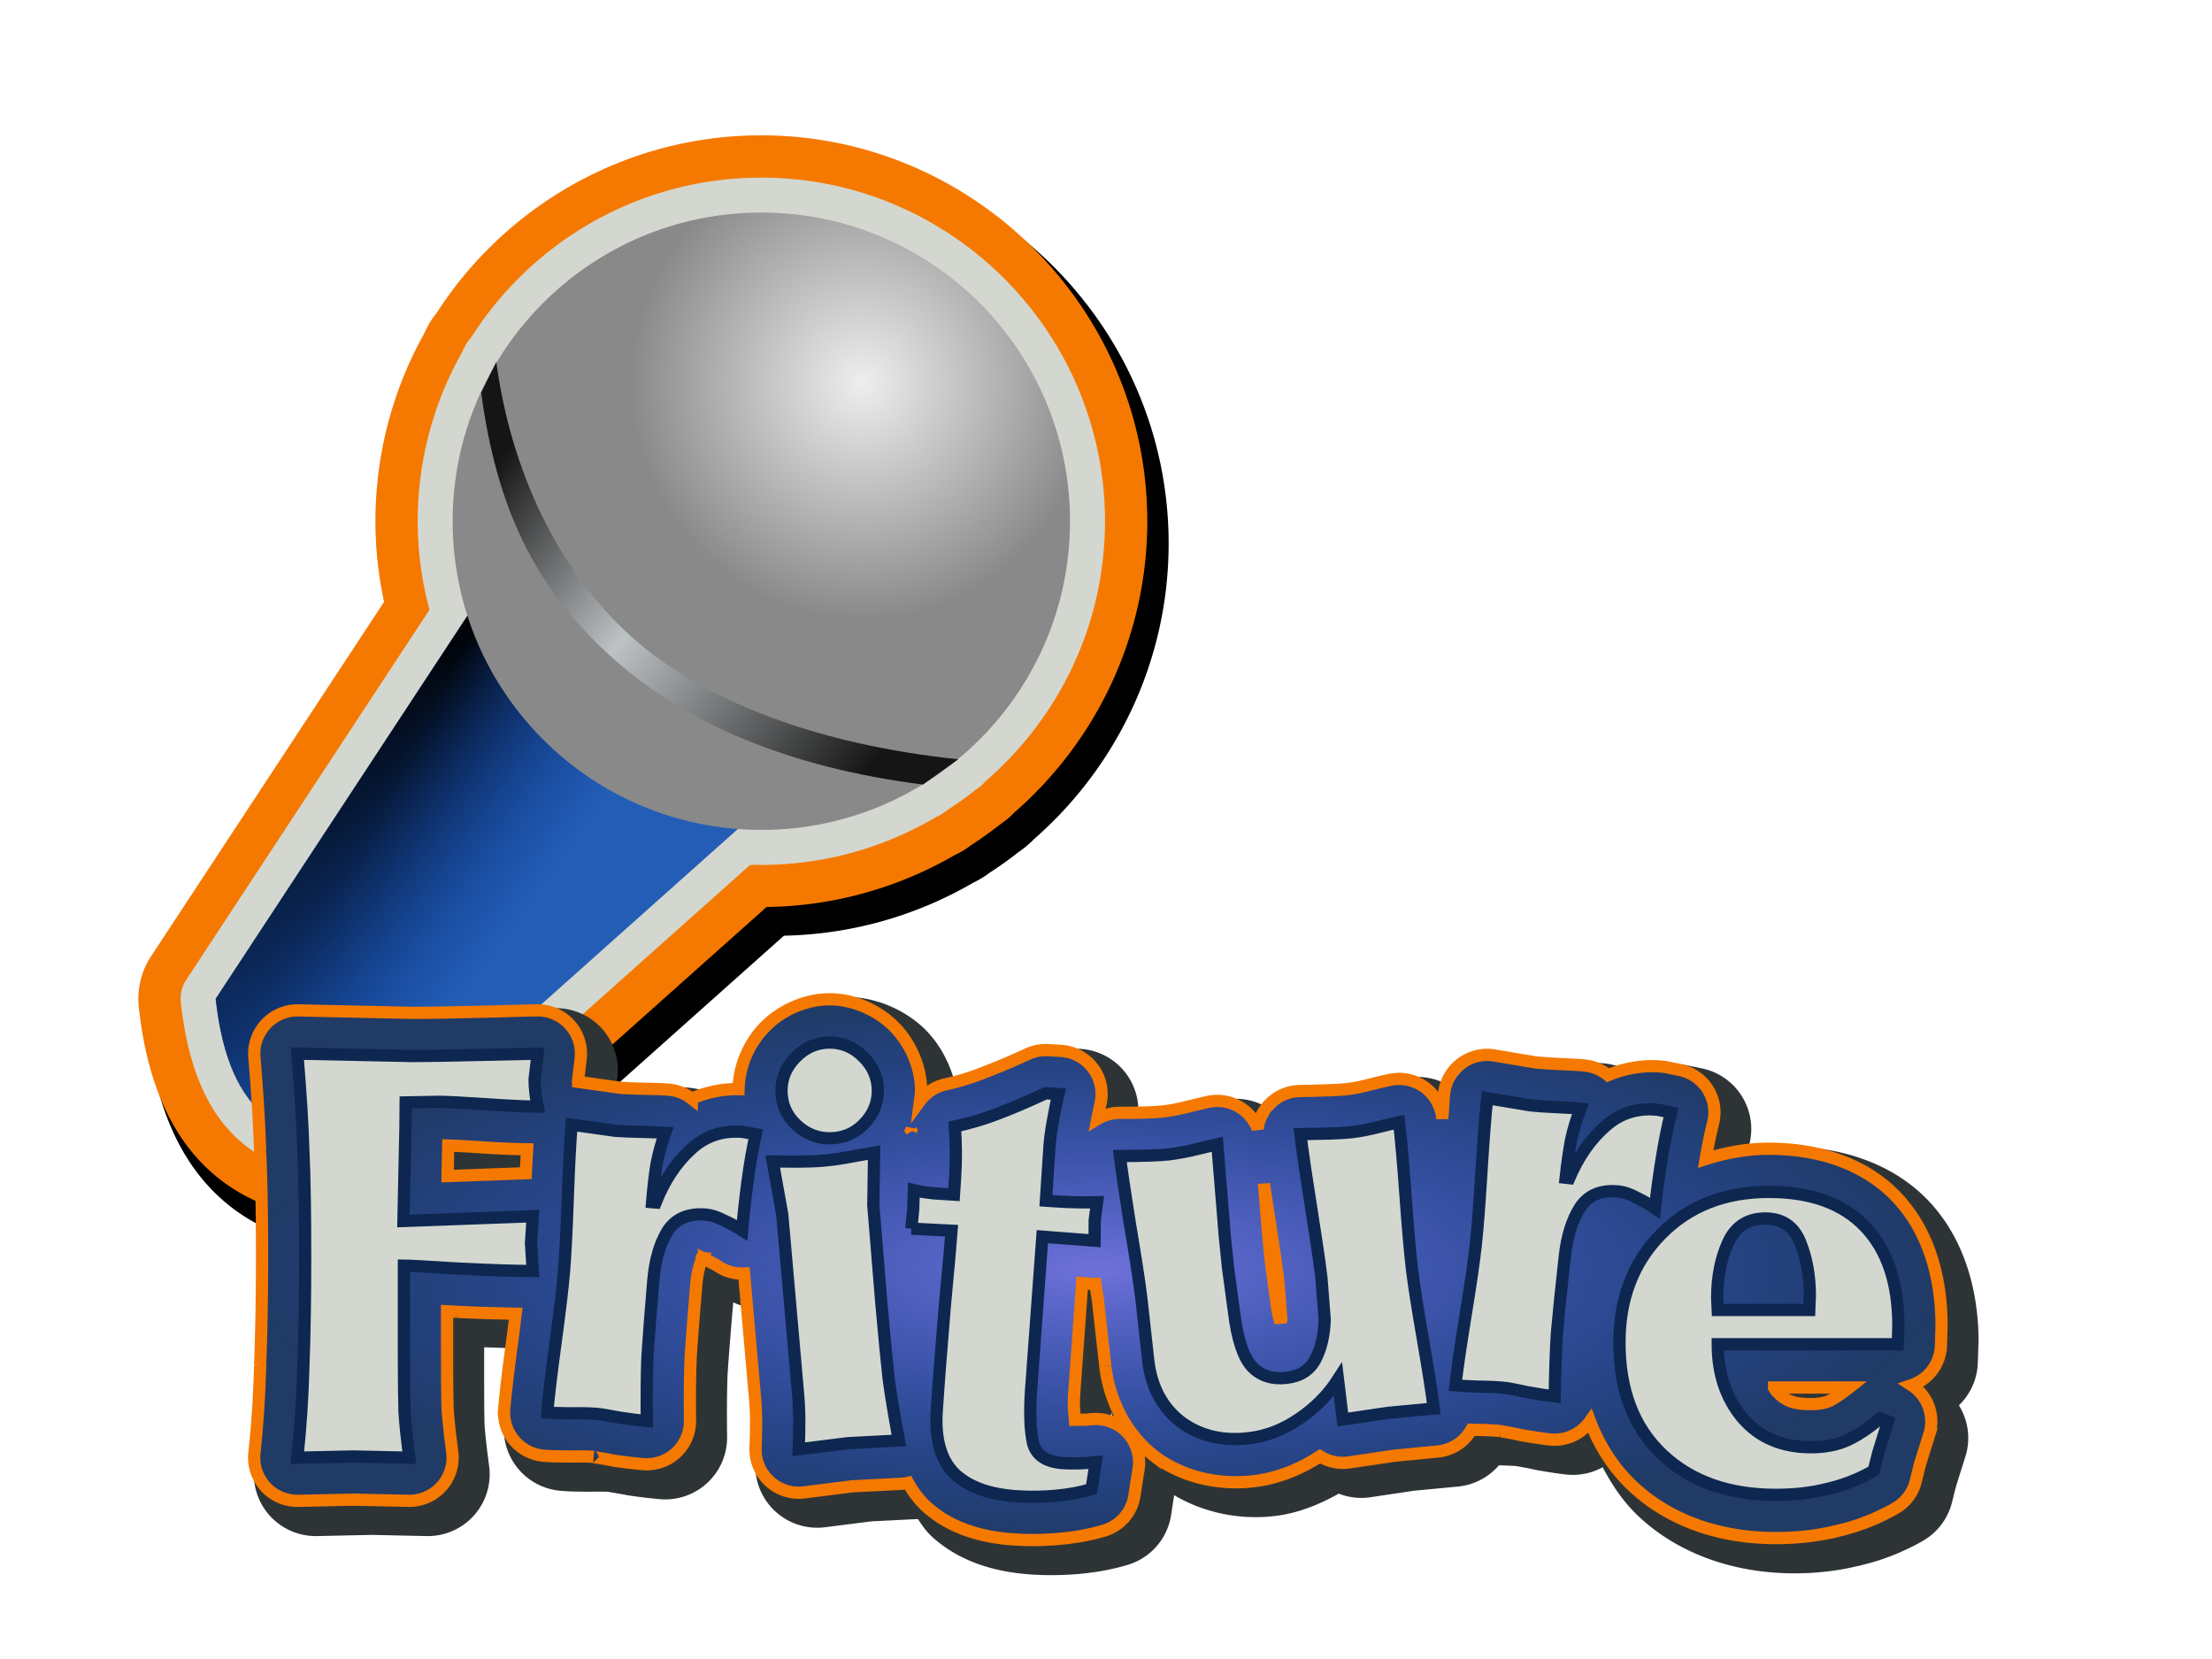 <?xml version="1.0" encoding="UTF-8" standalone="no"?>
<!-- Created with Inkscape (http://www.inkscape.org/) -->

<svg
   xmlns:dc="http://purl.org/dc/elements/1.1/"
   xmlns:cc="http://creativecommons.org/ns#"
   xmlns:rdf="http://www.w3.org/1999/02/22-rdf-syntax-ns#"
   xmlns:svg="http://www.w3.org/2000/svg"
   xmlns="http://www.w3.org/2000/svg"
   xmlns:xlink="http://www.w3.org/1999/xlink"
   xmlns:sodipodi="http://sodipodi.sourceforge.net/DTD/sodipodi-0.dtd"
   xmlns:inkscape="http://www.inkscape.org/namespaces/inkscape"
   width="600"
   height="450"
   id="svg2"
   sodipodi:version="0.32"
   inkscape:version="0.48.0 r9654"
   version="1.0"
   sodipodi:docname="splash.svg"
   inkscape:output_extension="org.inkscape.output.svg.inkscape"
   inkscape:export-filename="/home/timothee/src/friture/friture/splash.png"
   inkscape:export-xdpi="90"
   inkscape:export-ydpi="90">
  <defs
     id="defs4">
    <linearGradient
       id="linearGradient3800">
      <stop
         style="stop-color:#6f71d9;stop-opacity:1;"
         offset="0"
         id="stop3802" />
      <stop
         style="stop-color:#004ad9;stop-opacity:0.293;"
         offset="1"
         id="stop3804" />
    </linearGradient>
    <inkscape:perspective
       sodipodi:type="inkscape:persp3d"
       inkscape:vp_x="0 : 526.18109 : 1"
       inkscape:vp_y="0 : 1000 : 0"
       inkscape:vp_z="744.09448 : 526.18109 : 1"
       inkscape:persp3d-origin="372.04724 : 350.78739 : 1"
       id="perspective10" />
    <filter
       inkscape:collect="always"
       id="filter3476">
      <feGaussianBlur
         inkscape:collect="always"
         stdDeviation="1.883"
         id="feGaussianBlur3478" />
    </filter>
    <linearGradient
       y2="393.143"
       x2="318.456"
       y1="339.849"
       x1="248.409"
       gradientTransform="matrix(32.005,0,0,32.005,-5604.306,-14723.926)"
       gradientUnits="userSpaceOnUse"
       id="linearGradient3874"
       xlink:href="#linearGradient3842"
       inkscape:collect="always" />
    <radialGradient
       gradientTransform="matrix(0.719,0,0,0.735,2.928,1.143)"
       gradientUnits="userSpaceOnUse"
       r="3.414"
       fy="3.041"
       fx="11.443"
       cy="3.041"
       cx="11.443"
       id="radialGradient3856"
       xlink:href="#linearGradient3864"
       inkscape:collect="always" />
    <linearGradient
       gradientTransform="translate(-7.685,6.221)"
       gradientUnits="userSpaceOnUse"
       y2="393.143"
       x2="318.456"
       y1="339.849"
       x1="248.409"
       id="linearGradient3840"
       xlink:href="#linearGradient3842"
       inkscape:collect="always" />
    <radialGradient
       gradientUnits="userSpaceOnUse"
       gradientTransform="matrix(-20.781,-14.296,95.492,-138.808,-28164.119,55886.296)"
       r="48.665"
       fy="391.671"
       fx="329.18"
       cy="391.671"
       cx="329.18"
       id="radialGradient3822"
       xlink:href="#linearGradient3816"
       inkscape:collect="always" />
    <linearGradient
       id="linearGradient4029">
      <stop
         id="stop4031"
         offset="0"
         style="stop-color:#151515;stop-opacity:1;" />
      <stop
         style="stop-color:#dde3e7;stop-opacity:1;"
         offset="0.486"
         id="stop4037" />
      <stop
         style="stop-color:#151515;stop-opacity:1;"
         offset="1"
         id="stop4041" />
    </linearGradient>
    <linearGradient
       y2="415.045"
       x2="155.717"
       y1="373.076"
       x1="154.67"
       spreadMethod="pad"
       gradientTransform="matrix(1,0,0,-1,-18,678.027)"
       gradientUnits="userSpaceOnUse"
       id="linearGradient5110"
       xlink:href="#linearGradient4029"
       inkscape:collect="always" />
    <inkscape:perspective
       sodipodi:type="inkscape:persp3d"
       inkscape:vp_x="0 : 0.5 : 1"
       inkscape:vp_y="0 : 1000 : 0"
       inkscape:vp_z="1 : 0.5 : 1"
       inkscape:persp3d-origin="0.5 : 0.33333333 : 1"
       id="perspective2995" />
    <inkscape:perspective
       sodipodi:type="inkscape:persp3d"
       inkscape:vp_x="0 : 0.5 : 1"
       inkscape:vp_y="0 : 1000 : 0"
       inkscape:vp_z="1 : 0.5 : 1"
       inkscape:persp3d-origin="0.5 : 0.33333333 : 1"
       id="perspective2828" />
    <inkscape:perspective
       id="perspective2391"
       inkscape:persp3d-origin="8 : 5.3333333 : 1"
       inkscape:vp_z="16 : 8 : 1"
       inkscape:vp_y="0 : 1000 : 0"
       inkscape:vp_x="0 : 8 : 1"
       sodipodi:type="inkscape:persp3d" />
    <linearGradient
       id="linearGradient3806">
      <stop
         style="stop-color:#151515;stop-opacity:0;"
         offset="0"
         id="stop3808" />
      <stop
         id="stop3810"
         offset="0.416"
         style="stop-color:#dde3e7;stop-opacity:1;" />
      <stop
         id="stop3812"
         offset="1"
         style="stop-color:#151515;stop-opacity:0;" />
    </linearGradient>
    <linearGradient
       id="linearGradient3816">
      <stop
         id="stop3818"
         offset="0"
         style="stop-color:#000000;stop-opacity:1;" />
      <stop
         id="stop3820"
         offset="1"
         style="stop-color:#004ad9;stop-opacity:0.307;" />
    </linearGradient>
    <linearGradient
       id="linearGradient3834">
      <stop
         id="stop3836"
         offset="0"
         style="stop-color:#000000;stop-opacity:1;" />
      <stop
         id="stop3838"
         offset="1"
         style="stop-color:#000000;stop-opacity:0;" />
    </linearGradient>
    <linearGradient
       id="linearGradient3842">
      <stop
         style="stop-color:#151515;stop-opacity:1;"
         offset="0"
         id="stop3844" />
      <stop
         id="stop3846"
         offset="0.427"
         style="stop-color:#bdc2c5;stop-opacity:1;" />
      <stop
         id="stop3848"
         offset="1"
         style="stop-color:#151515;stop-opacity:1;" />
    </linearGradient>
    <linearGradient
       id="linearGradient3864">
      <stop
         id="stop3866"
         offset="0"
         style="stop-color:#eeeeee;stop-opacity:1;" />
      <stop
         id="stop3868"
         offset="1"
         style="stop-color:#898989;stop-opacity:1;" />
    </linearGradient>
    <filter
       inkscape:collect="always"
       id="filter5397">
      <feGaussianBlur
         inkscape:collect="always"
         stdDeviation="86.133"
         id="feGaussianBlur5399" />
    </filter>
    <radialGradient
       inkscape:collect="always"
       xlink:href="#linearGradient3800"
       id="radialGradient3809"
       cx="298.59"
       cy="361.3"
       fx="298.59"
       fy="361.3"
       r="138.942"
       gradientTransform="matrix(1,0,0,0.325,0,243.746)"
       gradientUnits="userSpaceOnUse" />
  </defs>
  <sodipodi:namedview
     id="base"
     pagecolor="#000000"
     bordercolor="#666666"
     borderopacity="1.0"
     inkscape:pageopacity="1"
     inkscape:pageshadow="2"
     inkscape:zoom="1.14"
     inkscape:cx="300.0418"
     inkscape:cy="225.0512"
     inkscape:document-units="px"
     inkscape:current-layer="g3480"
     showgrid="false"
     inkscape:window-width="1276"
     inkscape:window-height="724"
     inkscape:window-x="0"
     inkscape:window-y="25"
     inkscape:window-maximized="0" />
  <g
     inkscape:label="Calque 1"
     inkscape:groupmode="layer"
     id="layer1"
     style="display:inline">
    <rect
       style="fill:#ffffff;fill-opacity:1;fill-rule:evenodd;stroke:none;stroke-width:3.834;marker:none;visibility:visible;display:inline;overflow:visible;enable-background:accumulate"
       id="rect2703"
       width="596"
       height="446"
       x="2"
       y="2" />
    <g
       transform="matrix(0.588,0,0,0.588,27.518,325.293)"
       inkscape:label="Layer 1"
       id="layer1-4">
      <g
         transform="matrix(0.079,0,0,0.079,-13.604,-21.886)"
         id="g3480-4">
        <path
           sodipodi:type="inkscape:offset"
           inkscape:radius="38.230297"
           inkscape:original="M 4025.375 -5935.5 C 3232.3404 -5935.5 2530.6516 -5521.9702 2129.6562 -4898.5312 A 451.58606 451.58606 0 0 0 2073.2812 -4812.375 L 2054.25 -4773.8438 L 2053.4375 -4772.2812 C 1874.2606 -4448.8143 1771.9688 -4075.5621 1771.9688 -3681.6875 C 1771.9688 -3520.5546 1789.9533 -3363.3508 1822.375 -3211.25 L 461.84375 -1141.6562 A 451.58606 451.58606 0 0 0 390.375 -843.90625 C 393.25362 -817.96783 396.54021 -792.58552 399.90625 -768.46875 L 399.5 -768.46875 C 450.16117 -401.84139 578.85655 -75.417563 839 140.6875 C 1098.9237 356.61001 1425.9664 410.96858 1737.8125 403.09375 C 1738.0729 403.08775 1738.3646 403.09975 1738.625 403.09375 C 1759.7527 402.57796 1781.2532 401.81321 1802.9375 400.71875 A 451.58606 451.58606 0 0 0 1803.3125 400.71875 C 1827.1322 399.50931 1848.6462 397.79952 1868.4375 396.34375 A 451.58606 451.58606 0 0 0 2136.0312 283.21875 L 4055.9375 -1429.4688 C 4455.7452 -1434.8753 4833.0743 -1545.4206 5157.625 -1734.375 A 451.58606 451.58606 0 0 0 5232.6562 -1777.6562 L 5251.7188 -1791.5625 L 5253.7188 -1792.75 C 5309.8497 -1829.333 5363.8 -1867.8969 5415.6875 -1908.6562 L 5437.9062 -1924.5312 A 451.58606 451.58606 0 0 0 5502.25 -1980.5312 A 451.58606 451.58606 0 0 0 5505.8125 -1984.0938 C 5978.7951 -2396.8777 6279.1875 -3006.6911 6279.1875 -3681.6875 C 6279.1875 -4921.1065 5264.7934 -5935.5 4025.375 -5935.5 z "
           xlink:href="#path2869"
           style="fill:#000000;fill-opacity:1;stroke:none;filter:url(#filter5397)"
           id="path5371"
           inkscape:href="#path2869"
           d="m 4025.375,-5973.719 c -805.818,0 -1519.155,419.944 -1927.094,1053.313 -19.896,24.443 -45.467,63.601 -59.156,90.875 a 38.234,38.234 0 0 0 -0.125,0.219 l -19,38.5 -0.031,0.031 -0.438,0.875 c -181.923,328.771 -285.781,708.087 -285.781,1108.219 0,158.396 17.21,312.937 48.062,462.562 L 429.906,-1162.656 c -26.176,39.826 -55.845,108.376 -66.969,154.719 -11.124,46.342 -15.809,120.881 -10.562,168.25 2.718,24.489 5.791,48.294 8.938,71.094 a 38.234,38.234 0 0 0 0.312,5.344 c 51.442,372.276 183.006,709.107 452.938,933.344 269.596,223.957 607.193,279.209 924.125,271.219 -0.181,0.004 0.226,-0.003 0.094,0 -1.01,0.027 -1.131,0.043 0.719,0 a 38.234,38.234 0 0 0 0.062,0 c 21.314,-0.52 43.048,-1.301 65,-2.406 0.105,-0.005 0.207,0.005 0.312,0 a 38.234,38.234 0 0 0 0.375,0 c 24.466,-1.242 46.348,-2.994 65.969,-4.438 0.01,-7.1e-4 0.021,7.1e-4 0.031,0 45.006,-3.272 113.665,-19.808 155.219,-37.375 41.562,-17.57 101.299,-55.307 135,-85.312 a 38.234,38.234 0 0 0 0,-0.031 L 4070.875,-1391.562 c 400.807,-7.923 779.124,-119.67 1105.094,-309.25 24.018,-11.195 57.998,-30.838 78.875,-45.719 a 38.234,38.234 0 0 0 0.344,-0.25 l 17.438,-12.719 0.625,-0.375 a 38.234,38.234 0 0 0 1.344,-0.844 c 56.862,-37.06 111.57,-76.167 164.219,-117.5 0.164,-0.128 0.336,-0.246 0.5,-0.375 l 20.812,-14.844 a 38.234,38.234 0 0 0 0.031,0 c 20.9,-14.971 50.919,-41.066 68.969,-59.906 0.251,-0.262 0.598,-0.585 0.844,-0.844 0.721,-0.717 1.436,-1.432 2.156,-2.156 480.303,-419.76 785.281,-1039.576 785.281,-1725.344 0,-1260.279 -1031.753,-2292.031 -2292.031,-2292.031 z"
           transform="translate(86.433,129.649)" />
        <path
           style="fill:#f57900;fill-opacity:1;stroke:none"
           d="m 4025.372,-5935.499 c -793.035,0 -1494.71,413.541 -1895.705,1036.98 a 451.586,451.586 0 0 0 -56.375,86.15 l -19.056,38.51 -0.794,1.588 c -179.177,323.467 -281.478,696.702 -281.478,1090.576 0,161.133 17.998,318.352 50.42,470.452 L 461.844,-1141.648 a 451.586,451.586 0 0 0 -71.461,297.755 c 2.879,25.938 6.162,51.314 9.528,75.431 l -0.397,0 c 50.661,366.627 179.343,693.039 439.486,909.144 259.924,215.923 586.976,270.296 898.822,262.421 0.26,-0.006 0.534,0.006 0.794,0 21.128,-0.516 42.631,-1.288 64.315,-2.382 a 451.586,451.586 0 0 0 0.396,0 c 23.82,-1.209 45.318,-2.911 65.109,-4.367 A 451.586,451.586 0 0 0 2136.019,283.208 L 4055.941,-1429.477 c 399.808,-5.407 777.142,-115.946 1101.693,-304.901 a 451.586,451.586 0 0 0 75.034,-43.274 l 19.056,-13.895 1.986,-1.19 c 56.131,-36.583 110.091,-75.166 161.979,-115.926 l 22.232,-15.88 a 451.586,451.586 0 0 0 64.315,-55.978 451.586,451.586 0 0 0 3.573,-3.573 c 472.983,-412.784 773.368,-1022.602 773.368,-1697.599 0,-1239.419 -1014.386,-2253.805 -2253.805,-2253.805 z"
           id="path2869"
           inkscape:connector-curvature="0" />
        <path
           sodipodi:type="inkscape:offset"
           inkscape:radius="16.095551"
           inkscape:original="M 303.25 42.4375 C 251.52472 42.4375 206.28486 70.140543 181.5 111.5 C 181.4817 111.36411 181.4556 111.2297 181.4375 111.09375 L 179.875 114.25 C 168.11632 134.91602 161.40625 158.83515 161.40625 184.3125 C 161.40625 199.45968 163.79122 214.03233 168.1875 227.71875 L 52.4375 403.78125 C 52.625513 405.47538 52.836116 407.1311 53.0625 408.75 C 59.667164 456.54697 82.298185 471.33735 122.34375 470.3125 C 123.71285 470.2795 125.12162 470.2274 126.53125 470.15625 C 127.95267 470.08405 129.41205 469.98261 130.875 469.875 L 292.4375 325.75 C 294.0321 325.87029 295.64111 325.96412 297.25 326.03125 L 297.65625 326.3125 L 297.3125 326.03125 C 299.28693 326.11275 301.25554 326.15625 303.25 326.15625 C 330.40749 326.15625 355.77853 318.51652 377.34375 305.28125 C 377.41735 305.29025 377.4889 305.3032 377.5625 305.3125 L 379.21875 304.125 C 383.66347 301.30137 387.94041 298.2238 392.03125 294.9375 L 393.78125 293.6875 C 393.71805 293.6805 393.65694 293.66285 393.59375 293.65625 C 425.06241 267.63676 445.125 228.33435 445.125 184.3125 C 445.125 105.9667 381.5958 42.4375 303.25 42.4375 z "
           style="fill:#d3d7cf;fill-opacity:1;stroke:none"
           id="path3651"
           d="m 303.25,26.344 c -56.154,0 -105.582,29.479 -133.562,73.781 A 16.097,16.097 0 0 0 167,103.938 l -1.562,3.156 c -12.816,22.836 -20.125,49.243 -20.125,77.219 0,14.063 1.943,27.689 5.406,40.688 L 39,394.938 a 16.097,16.097 0 0 0 -2.562,10.625 c 0.207,1.861 0.442,3.653 0.688,5.406 3.613,26.145 12.191,46.325 27.75,59.25 15.552,12.919 35.776,16.748 57.844,16.188 0.01,-2.5e-4 0.021,2.5e-4 0.031,0 1.501,-0.036 3.05,-0.11 4.594,-0.188 1.627,-0.083 3.213,-0.17 4.719,-0.281 a 16.097,16.097 0 0 0 9.531,-4.062 L 298,342.344 a 16.097,16.097 0 0 0 1.969,-0.156 c 1.094,0.023 2.172,0.062 3.281,0.062 29.342,0 56.894,-8.102 80.469,-22.094 a 16.097,16.097 0 0 0 3.219,-1.75 l 1.656,-1.188 -0.031,-0.031 c 4.436,-2.855 8.724,-5.909 12.812,-9.156 l 0.75,-0.531 1,-0.719 a 16.097,16.097 0 0 0 3.094,-2.906 c 33.593,-28.95 55,-71.81 55,-119.562 0,-87.047 -70.922,-157.969 -157.969,-157.969 z"
           transform="matrix(12.704,0,0,12.704,172.823,-6023.237)" />
        <path
           sodipodi:nodetypes="cccccc"
           id="path2857"
           d="M 2346.339,-3186.75 839.084,-893.345 c 76.434,688.723 402.151,884.149 996.371,839.649 l 2077.858,-1853.814 40.818,29.843 -1607.792,-1309.083 z"
           style="fill:#3465a4;fill-opacity:1;stroke:none"
           inkscape:connector-curvature="0" />
        <path
           style="fill:url(#radialGradient3822);fill-opacity:1;stroke:none"
           d="M 2346.339,-3186.75 839.084,-893.345 c 77.356,701.186 401.633,883.396 996.371,839.649 l 2077.858,-1853.814 40.818,29.843 -1607.792,-1309.083 z"
           id="path3814"
           sodipodi:nodetypes="cccccc"
           inkscape:connector-curvature="0" />
        <path
           transform="matrix(552.224,0,0,552.224,-1545.918,-6357.03)"
           d="m 13.353,4.844 c 0,1.802 -1.461,3.264 -3.264,3.264 -1.802,0 -3.264,-1.461 -3.264,-3.264 0,-1.802 1.461,-3.264 3.264,-3.264 1.802,0 3.264,1.461 3.264,3.264 z"
           sodipodi:ry="3.2635081"
           sodipodi:rx="3.2635081"
           sodipodi:cy="4.8443484"
           sodipodi:cx="10.089146"
           id="path2859"
           style="fill:url(#radialGradient3856);fill-opacity:1;fill-rule:evenodd;stroke:none"
           sodipodi:type="arc" />
        <path
           sodipodi:nodetypes="ccsccsc"
           id="path3635"
           d="m 2477.928,-4611.998 -88.249,178.346 c 88.965,667.056 308.11,1136.624 763.24,1546.421 432.557,389.472 1034.883,643.205 1816.463,742.785 l 206.15,-147.634 c -817.335,-85.216 -1488.312,-337.047 -1911.596,-718.17 -423.284,-381.123 -701.046,-964.702 -786.008,-1601.749 z"
           style="font-size:medium;font-style:normal;font-variant:normal;font-weight:normal;font-stretch:normal;text-indent:0;text-align:start;text-decoration:none;line-height:normal;letter-spacing:normal;word-spacing:normal;text-transform:none;direction:ltr;block-progression:tb;writing-mode:lr-tb;text-anchor:start;color:#000000;fill:url(#linearGradient3874);fill-opacity:1;stroke:none;stroke-width:5.176;marker:none;visibility:visible;display:inline;overflow:visible;enable-background:accumulate;font-family:Bitstream Vera Sans;-inkscape-font-specification:Bitstream Vera Sans"
           inkscape:connector-curvature="0" />
      </g>
    </g>
  </g>
  <g
     inkscape:groupmode="layer"
     id="layer2"
     inkscape:label="base">
    <g
       id="g3480"
       transform="matrix(1.659,0,0,1.659,-197.573,-255.002)">
      <path
         transform="translate(3,2.7)"
         d="m 254.75,314.031 c -4.667,1.6e-4 -9.515,2.171 -12.688,5.344 -2.466,2.466 -4.261,5.907 -4.969,9.438 -1.57,0.2 -3.15,0.561 -4.656,1.094 a 10.113,10.113 0 0 0 -3.75,-1.062 c -1.538,-0.13 -1.98,-0.103 -4.219,-0.156 a 10.113,10.113 0 0 0 -0.031,-0.031 c -1.926,-0.042 -3.244,-0.086 -3.75,-0.125 l -0.156,0 L 216.938,328 l 0.094,-0.844 A 10.113,10.113 0 0 0 207,315.844 c -1.737,2.3e-4 -3.697,0.119 -9.125,0.25 -5.232,0.128 -8.908,0.154 -11.062,0.156 l -0.219,0 -18.656,-0.406 a 10.113,10.113 0 0 0 -10.281,10.969 c 0.513,6.097 0.814,11.191 0.938,15.219 a 10.113,10.113 0 0 0 0,0.156 c 0.185,3.952 0.281,9.63 0.281,16.875 -1e-5,6.912 -0.091,12.825 -0.281,17.719 a 10.113,10.113 0 0 0 0,0.156 c -0.125,4.808 -0.445,9.444 -0.938,14 a 10.113,10.113 0 0 0 10.281,11.219 l 8.719,-0.188 0.438,0 8.719,0.188 a 10.113,10.113 0 0 0 10.25,-11.469 c -0.381,-2.857 -0.646,-5.166 -0.75,-6.781 -0.054,-1.895 -0.062,-4.726 -0.062,-8.594 l 0,-4.031 c 1.877,0.088 3.159,0.103 4.719,0.156 -0.026,0.195 -0.035,0.239 -0.062,0.438 -0.703,5.149 -1.159,9.042 -1.406,11.969 a 10.113,10.113 0 0 0 9.219,10.906 c 1.685,0.143 2.232,0.121 4.219,0.156 a 10.113,10.113 0 0 0 0.344,0 c 1.797,-0.027 3.113,-0.012 3.625,0.031 -1.049,-0.089 0.689,0.144 2.562,0.5 a 10.113,10.113 0 0 0 0.344,0.062 c 2.123,0.323 3.822,0.509 5.188,0.625 a 10.113,10.113 0 0 0 10.969,-10.188 c -0.047,-3.881 -0.035,-7.105 0.062,-9.719 0.002,-0.059 -0.002,-0.161 0,-0.219 0.17,-2.711 0.488,-6.724 0.938,-12.031 0.001,-0.018 -0.002,-0.014 0,-0.031 a 10.113,10.113 0 0 0 1.969,0.719 l 1.562,17.812 c 0.112,1.275 0.154,2.484 0.156,3.625 2e-5,0.01 -1e-5,0.021 0,0.031 -0.004,1.311 -0.009,2.711 -0.062,4.188 a 10.113,10.113 0 0 0 11.344,10.406 l 7.656,-0.969 7.562,-0.375 c 0.567,0.802 1.07,1.623 1.781,2.344 a 10.113,10.113 0 0 0 0.188,0.219 c 4.544,4.344 10.548,6.105 16.562,6.5 2.569,0.169 5.198,0.146 7.875,-0.094 2.708,-0.243 5.332,-0.712 7.875,-1.469 a 10.113,10.113 0 0 0 7.125,-8.125 l 0.5,-3.281 c 4.944,2.941 10.885,4.086 16.5,3.406 3.666,-0.444 7.16,-1.816 10.406,-3.656 a 10.113,10.113 0 0 0 5.156,0.594 l 6.906,-1.031 0.219,-0.031 0.281,-0.031 6.938,-0.656 a 10.113,10.113 0 0 0 6.688,-3.469 c 1.305,0.031 2.499,0.076 2.938,0.125 -0.631,-0.07 0.815,0.121 2.562,0.5 a 10.113,10.113 0 0 0 0.375,0.094 c 2.078,0.372 3.701,0.623 5.125,0.781 a 10.113,10.113 0 0 0 5.969,-1.188 c 1.553,2.923 3.385,5.678 5.812,7.969 6.688,6.311 15.875,9.375 25.531,9.375 3.619,-10e-6 7.153,-0.396 10.594,-1.25 l 0,0.031 c 0.097,-0.022 0.185,-0.071 0.281,-0.094 3.541,-0.828 6.944,-2.181 10.094,-3.969 A 10.113,10.113 0 0 0 435.25,396.625 c 0.224,-0.895 0.424,-1.701 0.625,-2.469 0.015,-0.047 0.047,-0.17 0.062,-0.219 0.018,-0.067 0.045,-0.153 0.062,-0.219 0.333,-1.069 0.783,-2.481 1.438,-4.562 a 10.113,10.113 0 0 0 -1.062,-8.375 10.113,10.113 0 0 0 3.094,-6.969 l 0.094,-3.031 a 10.113,10.113 0 0 0 0.031,-0.312 c -6e-5,-8.698 -2.45,-17.074 -8.188,-23.125 -5.814,-6.131 -14.332,-8.875 -23.094,-8.875 -2.165,10e-6 -4.306,0.234 -6.406,0.594 0.075,-0.32 0.141,-0.721 0.219,-1.031 a 10.113,10.113 0 0 0 -7.781,-12.344 l -2.125,-0.438 a 10.113,10.113 0 0 0 -0.906,-0.156 c -2.943,-0.326 -6.062,0.057 -8.969,1 a 10.113,10.113 0 0 0 -3.688,-1.188 c -1.639,-0.181 -2.051,-0.139 -4.281,-0.25 -1.982,-0.095 -3.413,-0.226 -3.906,-0.281 l -6.562,-1.094 a 10.113,10.113 0 0 0 -10.656,5.375 10.113,10.113 0 0 0 -7.375,-1.375 c -1.119,0.224 -2.411,0.5 -4,0.906 a 10.113,10.113 0 0 0 0,0.031 c -1.132,0.289 -2.145,0.47 -2.906,0.562 -0.246,0.03 -1.249,0.109 -2.625,0.156 -0.016,5.6e-4 -0.015,-5.6e-4 -0.031,0 -1.474,0.044 -3.005,0.07 -4.719,0.094 a 10.113,10.113 0 0 0 -7.531,3.562 10.113,10.113 0 0 0 -8.156,-1.688 c -0.873,0.195 -1.958,0.482 -3.562,0.875 a 10.113,10.113 0 0 0 -0.031,0 c -1.191,0.298 -2.349,0.524 -3.438,0.656 0.096,-0.012 -0.95,0.077 -2.344,0.125 -0.018,6.4e-4 -0.013,-6.3e-4 -0.031,0 -1.296,0.038 -2.715,0.029 -4.281,0.031 A 10.113,10.113 0 0 0 292.75,322.5 l -2.062,-0.125 a 10.113,10.113 0 0 0 -4.875,0.906 c -2.79,1.292 -5.164,2.291 -7.125,3.031 a 10.113,10.113 0 0 0 -0.125,0.062 c -1.682,0.658 -3.485,1.214 -5.5,1.656 A 10.113,10.113 0 0 0 272.25,328.25 c -0.796,-3.363 -2.537,-6.568 -4.844,-8.875 -3.126,-3.125 -7.989,-5.344 -12.656,-5.344 z m 43,67.875 c 0.081,0.266 0.192,0.517 0.281,0.781 a 10.113,10.113 0 0 0 -0.25,0 c 0.012,-0.376 -0.057,-0.367 -0.031,-0.781 z"
         inkscape:href="#path2441"
         id="path2460"
         style="font-size:98.455px;font-style:normal;font-variant:normal;font-weight:normal;font-stretch:normal;text-align:start;line-height:100%;writing-mode:lr-tb;text-anchor:start;fill:#2e3436;fill-opacity:1;stroke:none;display:inline;filter:url(#filter3476);font-family:Gentium;-inkscape-font-specification:Gentium"
         xlink:href="#path2441"
         inkscape:original="M 254.75 324.15625 C 252.64962 324.15632 250.79401 324.95605 249.21875 326.53125 C 247.64346 328.10659 246.875 329.96219 246.875 332.0625 C 246.875 334.22856 247.64346 336.05292 249.21875 337.5625 C 250.79401 339.0722 252.64962 339.81256 254.75 339.8125 C 256.91599 339.81256 258.74034 339.0722 260.25 337.5625 C 261.82525 335.98729 262.62498 334.16293 262.625 332.0625 C 262.62498 329.96219 261.82525 328.10659 260.25 326.53125 C 258.6747 324.95605 256.85035 324.15632 254.75 324.15625 z M 167.71875 325.96875 C 168.24383 332.20427 168.55622 337.45244 168.6875 341.71875 C 168.88437 345.91954 168.99999 351.71125 169 359.0625 C 168.99999 366.08563 168.88441 372.13351 168.6875 377.1875 C 168.55622 382.24152 168.24383 387.17416 167.71875 392.03125 L 176.875 391.84375 L 186.03125 392.03125 C 185.6374 389.07761 185.35 386.59724 185.21875 384.5625 C 185.15315 382.46215 185.12497 379.38197 185.125 375.3125 L 185.125 360.625 C 185.84697 360.62503 188.8428 360.79685 194.09375 361.125 C 199.34463 361.38757 203.36509 361.53128 206.1875 361.53125 L 205.90625 357 L 206.1875 352.5625 L 185.03125 353.34375 C 185.03123 353.21252 185.08745 350.47598 185.21875 345.09375 C 185.34996 339.64597 185.43748 335.9379 185.4375 333.96875 L 190.84375 333.84375 C 192.09081 333.8438 194.65866 333.98752 198.53125 334.25 C 202.40376 334.51261 205.22777 334.65631 207 334.65625 C 206.67177 333.0154 206.49996 331.53154 206.5 330.21875 L 207 325.96875 C 206.5405 325.96881 203.57279 326.05629 198.125 326.1875 C 192.74278 326.31881 188.891 326.37506 186.59375 326.375 L 167.71875 325.96875 z M 290.0625 332.46875 C 287.07745 333.85149 284.47584 334.9408 282.25 335.78125 C 280.08962 336.62613 277.75486 337.34925 275.21875 337.90625 C 275.43108 340.6829 275.4392 343.49325 275.25 346.375 L 275.15625 347.5625 L 275.0625 349.03125 C 274.21105 348.97539 273.0659 348.9072 271.625 348.8125 C 270.25389 348.65674 269.21184 348.49085 268.5 348.3125 L 268.40625 351.46875 L 268.09375 354.59375 L 274.6875 354.9375 C 274.61438 356.05097 274.22342 360.12693 273.5625 367.1875 C 272.97137 374.18693 272.54672 379.94958 272.25 384.46875 C 271.95327 388.98795 272.90476 392.37433 275.125 394.625 C 277.41501 396.81447 280.82454 398.04701 285.34375 398.34375 C 287.43957 398.48133 289.53888 398.47111 291.65625 398.28125 C 293.77359 398.09138 295.75108 397.72635 297.5625 397.1875 L 298.25 392.78125 C 296.26361 392.97973 294.47812 393.04072 292.90625 392.9375 C 290.15543 392.75689 288.52592 391.66412 288 389.65625 C 287.54383 387.58719 287.41971 384.75851 287.65625 381.15625 L 289.5 355.90625 L 298.0625 356.5625 L 298.0625 353.21875 L 298.46875 350.28125 C 296.29446 350.33587 294.18658 350.28961 292.15625 350.15625 L 290.09375 350.03125 L 290.6875 341.1875 C 290.76488 340.00864 290.94169 338.56504 291.25 336.875 C 291.56257 335.11959 291.85538 333.69434 292.125 332.59375 L 290.0625 332.46875 z M 362.25 333.25 C 361.95342 335.92475 361.64466 339.96545 361.3125 345.34375 C 360.98032 350.72213 360.66432 354.70306 360.375 357.3125 C 360.08567 359.92199 359.54388 363.78424 358.71875 368.84375 C 357.89361 373.90329 357.31333 377.70577 357.03125 380.25 C 357.42266 380.29339 358.62217 380.351 360.59375 380.4375 C 362.57254 380.45879 364.1097 380.53329 365.21875 380.65625 C 365.74063 380.71412 366.94232 380.93829 368.8125 381.34375 C 370.75512 381.69123 372.23744 381.91552 373.28125 382.03125 C 373.33826 377.94319 373.46844 374.44738 373.65625 371.5625 C 373.90926 368.68486 374.33713 364.53967 374.9375 359.125 C 375.29914 355.86319 376.12375 353.2246 377.40625 351.1875 C 378.76118 349.09244 380.90807 348.20579 383.84375 348.53125 C 384.69179 348.62531 385.62908 348.95166 386.6875 349.53125 C 387.7531 350.04566 388.76678 350.61964 389.6875 351.25 C 389.96956 348.7058 390.31569 346.06926 390.75 343.34375 C 391.19146 340.55309 391.71866 337.97139 392.3125 335.59375 L 390.1875 335.15625 C 386.86039 334.7874 383.98291 335.69999 381.5625 337.875 C 379.14927 339.98488 377.17029 342.8135 375.65625 346.34375 L 375.0625 346.28125 C 375.32287 343.93277 375.6117 341.87196 375.9375 340.125 C 376.33571 338.32011 376.88651 336.61432 377.53125 334.96875 C 377.27028 334.93986 376.04225 334.85826 373.875 334.75 C 371.77294 334.64906 370.25705 334.53881 369.34375 334.4375 L 362.25 333.25 z M 347.84375 337.1875 C 347.00451 337.35531 345.84997 337.62305 344.375 338 C 342.89995 338.37706 341.49067 338.65471 340.1875 338.8125 C 339.34038 338.91516 338.17069 338.98005 336.65625 339.03125 C 335.20691 339.07458 333.56688 339.13085 331.71875 339.15625 C 332.0423 341.82787 332.61061 345.74841 333.4375 350.9375 C 334.26434 356.12668 334.84053 360.01863 335.15625 362.625 L 335.6875 369.5 C 335.59642 372.02346 335.09789 374.17434 334.1875 375.9375 C 333.27706 377.70068 331.71541 378.73168 329.5 379 C 327.1542 379.28414 325.24783 378.66657 323.8125 377.1875 C 322.36923 375.64331 321.3883 372.62107 320.84375 368.125 L 319.875 360.90625 L 319.34375 355.8125 L 318.125 340.78125 C 317.48127 340.92538 316.35531 341.20102 314.75 341.59375 C 313.20982 341.9787 311.6576 342.27939 310.09375 342.46875 C 309.44215 342.54773 308.35822 342.60515 306.84375 342.65625 C 305.39444 342.69965 303.84018 342.71675 302.1875 342.71875 C 302.43216 344.73876 302.9932 348.45916 303.84375 353.84375 C 304.75945 359.22051 305.36391 363.23471 305.6875 365.90625 L 306.84375 376.28125 C 307.36465 380.58184 309.15842 383.90991 312.21875 386.25 C 315.33632 388.51704 319.04315 389.36464 323.34375 388.84375 C 326.21077 388.49648 328.93688 387.4525 331.5 385.6875 C 334.12822 383.91461 336.2303 381.75949 337.84375 379.25 L 338.65625 385.8125 L 346.0625 384.71875 L 353.5 384 C 353.19215 381.45875 352.59494 377.67595 351.71875 372.625 C 350.84245 367.5741 350.24526 363.79127 349.9375 361.25 C 349.62176 358.64363 349.29274 354.62475 348.90625 349.25 C 348.51967 343.87534 348.1673 339.85912 347.84375 337.1875 z M 212.5625 337.59375 C 212.33559 340.27531 212.09843 344.30237 211.90625 349.6875 C 211.71406 355.0727 211.53385 359.07142 211.3125 361.6875 C 211.09113 364.30363 210.63076 368.17073 209.9375 373.25 C 209.24423 378.32928 208.77832 382.13679 208.5625 384.6875 C 208.95491 384.72073 210.15185 384.74605 212.125 384.78125 C 214.10367 384.75103 215.63814 384.7809 216.75 384.875 C 217.27321 384.91927 218.46365 385.14331 220.34375 385.5 C 222.29474 385.79684 223.79728 385.974 224.84375 386.0625 C 224.79443 381.97434 224.82478 378.48254 224.9375 375.59375 C 225.11557 372.7105 225.4469 368.55345 225.90625 363.125 C 226.18293 359.85488 226.92715 357.19477 228.15625 355.125 C 229.45622 352.99542 231.58809 352.0635 234.53125 352.3125 C 235.38146 352.38447 236.33311 352.69814 237.40625 353.25 C 238.48486 353.73653 239.50069 354.26879 240.4375 354.875 C 240.65329 352.32432 240.94922 349.67338 241.3125 346.9375 C 241.68122 344.13629 242.12443 341.54853 242.65625 339.15625 L 240.5 338.78125 C 237.16443 338.49906 234.33176 339.48152 231.96875 341.71875 C 229.6112 343.89067 227.70299 346.74407 226.28125 350.3125 L 225.71875 350.28125 C 225.91795 347.92679 226.15725 345.84859 226.4375 344.09375 C 226.78864 342.27911 227.24202 340.56803 227.84375 338.90625 C 227.58211 338.88411 226.38809 338.83315 224.21875 338.78125 C 222.11478 338.73502 220.60312 338.67125 219.6875 338.59375 L 212.5625 337.59375 z M 262 342.15625 C 260.57309 342.41393 259.14561 342.67992 257.71875 342.9375 C 256.29184 343.19518 254.96101 343.35923 253.71875 343.46875 C 252.54185 343.57263 251.20283 343.623 249.6875 343.625 C 248.23755 343.6211 246.82207 343.635 245.4375 343.625 L 247 352.28125 L 249.5625 381.59375 C 249.69513 383.09756 249.77925 384.60967 249.78125 386.125 C 249.77735 387.57495 249.7452 389.10102 249.6875 390.6875 L 257.6875 389.6875 L 266.0625 389.25 C 265.31844 385.29626 264.75947 381.86531 264.375 379 C 264.05587 376.12893 263.65456 372.04603 263.1875 366.75 L 261.875 350.75 L 262 342.15625 z M 408.3125 348.59375 C 401.09247 348.5938 395.2164 350.90549 390.6875 355.5 C 386.15857 360.09459 383.87499 365.99877 383.875 373.21875 C 383.875 381.02951 386.21481 387.1336 390.875 391.53125 C 395.53517 395.92889 401.72363 398.12499 409.46875 398.125 C 412.488 398.12499 415.28391 397.81262 417.84375 397.15625 C 420.46917 396.56552 423.00892 395.56587 425.4375 394.1875 C 425.7 393.13732 425.95614 392.10955 426.21875 391.125 C 426.54688 390.07482 427.0592 388.42227 427.78125 386.125 L 426.5 385.625 C 424.46522 387.33156 422.64086 388.52801 421 389.25 C 419.35905 389.97201 417.4191 390.34375 415.1875 390.34375 C 410.46164 390.34376 406.72546 388.74744 403.96875 385.53125 C 401.27763 382.31508 399.93749 378.29147 399.9375 373.5 L 429.375 373.5 L 429.46875 370.46875 C 429.4687 363.51131 427.67245 358.11945 424.0625 354.3125 C 420.45245 350.50563 415.20431 348.59379 408.3125 348.59375 z M 407.71875 352.9375 C 410.47545 352.93755 412.35603 354.22148 413.40625 356.78125 C 414.4564 359.34111 414.99995 362.24947 415 365.53125 L 414.90625 367.90625 L 399.9375 367.90625 L 399.84375 365.9375 C 399.84373 362.59007 400.41229 359.59424 401.59375 356.96875 C 402.77519 354.27769 404.83071 352.93755 407.71875 352.9375 z "
         inkscape:radius="10.111875"
         sodipodi:type="inkscape:offset" />
      <path
         d="m 254.75,317.094 c -3.895,1.3e-4 -7.839,1.745 -10.531,4.438 -2.659,2.659 -4.295,6.512 -4.375,10.25 -2.63,-0.032 -5.24,0.498 -7.656,1.562 a 7.072,7.072 0 0 0 -3.75,-1.469 c -1.154,-0.098 -1.845,-0.103 -4.062,-0.156 -1.927,-0.042 -3.23,-0.107 -3.875,-0.156 l -6.875,-0.969 c -3e-5,-9.6e-4 -0.031,9.6e-4 -0.031,0 l 0,-0.094 0.438,-3.719 A 7.072,7.072 0 0 0 207,318.906 c -1.353,1.8e-4 -3.597,0.088 -9.031,0.219 a 7.072,7.072 0 0 0 -0.031,0 c -5.276,0.129 -8.991,0.186 -11.188,0.188 l -0.156,0 -18.719,-0.406 a 7.072,7.072 0 0 0 -7.188,7.656 c 0.517,6.139 0.811,11.275 0.938,15.375 a 7.072,7.072 0 0 0 0,0.125 c 0.189,4.027 0.312,9.723 0.312,17 -1e-5,6.946 -0.12,12.901 -0.312,17.844 a 7.072,7.072 0 0 0 0,0.094 c -0.127,4.882 -0.435,9.635 -0.938,14.281 a 7.072,7.072 0 0 0 7.188,7.812 l 8.844,-0.188 0.312,0 8.844,0.188 a 7.072,7.072 0 0 0 7.156,-8 c -0.385,-2.886 -0.638,-5.259 -0.75,-7 -0.058,-1.953 -0.094,-4.856 -0.094,-8.781 l 0,-7.219 c 0.797,0.046 0.567,0.037 1.469,0.094 a 7.072,7.072 0 0 0 0.094,0 c 4.116,0.206 6.917,0.262 9.656,0.312 -0.177,1.411 -0.237,2.084 -0.469,3.781 -0.7,5.128 -1.168,8.999 -1.406,11.812 a 7.072,7.072 0 0 0 6.438,7.625 c 1.296,0.11 2.049,0.09 4.031,0.125 a 7.072,7.072 0 0 0 0.219,0 c 1.852,-0.028 3.245,0.004 3.938,0.062 -0.576,-0.049 0.999,0.175 2.875,0.531 a 7.072,7.072 0 0 0 0.25,0.062 c 2.071,0.315 3.699,0.486 4.969,0.594 a 7.072,7.072 0 0 0 7.656,-7.125 c -0.048,-3.943 -0.008,-7.243 0.094,-9.938 0.002,-0.042 -0.002,-0.114 0,-0.156 0.172,-2.761 0.485,-6.814 0.938,-12.156 0.177,-2.097 0.604,-3.417 1.031,-4.344 -0.235,-0.03 -0.237,-0.078 0.219,0.156 a 7.072,7.072 0 0 0 0.312,0.156 c 0.833,0.376 1.529,0.76 2.094,1.125 a 7.072,7.072 0 0 0 4.156,1.125 l 1.781,20.281 c 0.118,1.34 0.185,2.624 0.188,3.875 2e-5,0.01 -1e-5,0.021 0,0.031 -0.004,1.35 -0.039,2.806 -0.094,4.312 a 7.072,7.072 0 0 0 7.938,7.281 l 7.938,-1 0.062,0 7.875,-0.406 a 7.072,7.072 0 0 0 1.125,-0.156 c 0.685,1.236 1.507,2.399 2.531,3.438 A 7.072,7.072 0 0 0 270.25,399.75 c 3.866,3.696 9.06,5.291 14.625,5.656 2.427,0.159 4.897,0.131 7.406,-0.094 2.53,-0.227 4.99,-0.653 7.312,-1.344 a 7.072,7.072 0 0 0 4.969,-5.688 L 305.25,393.875 a 7.072,7.072 0 0 0 -7.688,-8.125 c -1.112,0.111 -1.876,0.089 -2.719,0.094 -0.097,-1.204 -0.258,-2.132 -0.125,-4.188 9.9e-4,-0.015 -0.001,-0.016 0,-0.031 l 1.312,-18.125 1.5,0.125 a 7.072,7.072 0 0 0 0.656,0 c 0.119,0.849 0.39,2.414 0.469,3.062 l 0,0.062 1.156,10.312 a 7.072,7.072 0 0 0 0,0.062 c 0.702,5.792 3.554,11.255 8.125,14.75 a 7.072,7.072 0 0 0 0.125,0.094 c 4.596,3.342 10.434,4.596 16.125,3.906 3.796,-0.46 7.439,-1.924 10.719,-4.062 a 7.072,7.072 0 0 0 4.781,1 l 7.406,-1.094 7.094,-0.688 a 7.072,7.072 0 0 0 5.469,-3.562 c 0.255,0.01 0.318,0.018 0.625,0.031 a 7.072,7.072 0 0 0 0.25,0 c 1.841,0.02 3.198,0.109 3.906,0.188 -0.284,-0.032 1.09,0.176 2.875,0.562 a 7.072,7.072 0 0 0 0.25,0.062 c 2.037,0.364 3.628,0.605 4.938,0.75 a 7.072,7.072 0 0 0 6.562,-2.969 c 1.532,4.03 3.85,7.651 6.969,10.594 6.078,5.736 14.356,8.5 23.438,8.5 3.441,-10e-6 6.756,-0.359 9.938,-1.156 l 0,0.031 c 0.065,-0.015 0.123,-0.048 0.188,-0.062 3.269,-0.756 6.409,-1.991 9.344,-3.656 a 7.072,7.072 0 0 0 3.375,-4.438 c 0.263,-1.053 0.508,-2.062 0.75,-2.969 0.333,-1.067 0.792,-2.533 1.469,-4.688 a 7.072,7.072 0 0 0 -2.906,-8.062 7.072,7.072 0 0 0 4.812,-6.469 l 0.094,-3.031 a 7.072,7.072 0 0 0 0,-0.219 c -6e-5,-8.174 -2.246,-15.655 -7.344,-21.031 -5.151,-5.432 -12.675,-7.906 -20.875,-7.906 -3.614,3e-5 -7.063,0.647 -10.344,1.688 0.362,-2.091 0.771,-4.112 1.219,-5.906 a 7.072,7.072 0 0 0 -5.438,-8.656 l -2.125,-0.438 a 7.072,7.072 0 0 0 -0.656,-0.094 C 387.94,327.789 384.835,328.34 382,329.5 a 7.072,7.072 0 0 0 -3.688,-1.562 c -1.225,-0.136 -1.883,-0.14 -4.094,-0.25 -2.018,-0.097 -3.474,-0.212 -4.094,-0.281 l -6.719,-1.125 a 7.072,7.072 0 0 0 -8.188,6.188 c -0.107,0.967 -0.207,2.894 -0.312,4.125 -0.007,-0.06 -0.024,-0.191 -0.031,-0.25 A 7.072,7.072 0 0 0 346.469,330.25 c -1.035,0.207 -2.289,0.509 -3.844,0.906 -1.235,0.316 -2.357,0.513 -3.281,0.625 -0.424,0.051 -1.494,0.139 -2.906,0.188 -0.015,5.2e-4 -0.016,-5.1e-4 -0.031,0 -1.465,0.044 -3.031,0.101 -4.781,0.125 a 7.072,7.072 0 0 0 -6.906,6.156 7.072,7.072 0 0 0 -8.125,-4.375 c -0.804,0.18 -1.926,0.451 -3.531,0.844 a 7.072,7.072 0 0 0 -0.031,0 c -1.296,0.324 -2.55,0.57 -3.781,0.719 -0.127,0.015 -1.201,0.107 -2.625,0.156 -0.017,5.8e-4 -0.014,-5.7e-4 -0.031,0 -1.346,0.04 -2.808,0.061 -4.406,0.062 A 7.072,7.072 0 0 0 298.5,336.688 c 0.171,-0.866 0.365,-1.855 0.5,-2.406 a 7.072,7.072 0 0 0 -6.438,-8.75 l -2.062,-0.125 a 7.072,7.072 0 0 0 -3.406,0.656 c -2.848,1.319 -5.303,2.323 -7.344,3.094 a 7.072,7.072 0 0 0 -0.062,0.031 c -1.826,0.714 -3.828,1.336 -6,1.812 a 7.072,7.072 0 0 0 -4.188,2.719 c 0.07,-0.553 0.187,-1.101 0.188,-1.656 -4e-5,-3.895 -1.745,-7.839 -4.438,-10.531 -2.659,-2.659 -6.605,-4.437 -10.5,-4.438 z m 13.406,21.25 c 0,0.031 0,0.26 0,0.344 a 7.072,7.072 0 0 0 -0.094,-0.156 c 0.031,-0.063 0.063,-0.124 0.094,-0.188 z M 192.375,341 c 1.183,0.043 2.665,0.108 5.688,0.312 3.174,0.215 5.248,0.265 7.219,0.312 -0.074,1.195 -0.15,2.454 -0.219,3.906 L 192.281,346 c 0.007,-0.3 -0.008,-0.4 0,-0.719 a 7.072,7.072 0 0 0 0,-0.031 c 0.05,-2.053 0.059,-2.687 0.094,-4.25 z m 133.375,6.25 c 0.253,1.695 0.386,2.722 0.719,4.812 0.798,5.011 1.325,8.663 1.625,11.094 0.008,0.068 0.023,0.247 0.031,0.312 l 0.469,6 c -0.014,0.243 -0.101,0.284 -0.125,0.5 -0.223,-0.809 -0.445,-1.457 -0.594,-2.688 a 7.072,7.072 0 0 0 -0.031,-0.094 l -0.938,-7 -0.031,-0.219 -0.469,-4.719 -0.656,-8 z m 83.406,33.312 12.312,0 c -1.382,1.092 -2.641,1.923 -3.312,2.219 -0.579,0.255 -1.522,0.5 -2.969,0.5 -3.086,10e-6 -4.354,-0.641 -5.781,-2.281 -0.006,-0.007 0.006,-0.024 0,-0.031 -0.103,-0.124 -0.154,-0.28 -0.25,-0.406 z"
         inkscape:href="#path2441"
         id="path2458"
         style="font-size:98.455px;font-style:normal;font-variant:normal;font-weight:normal;font-stretch:normal;text-align:start;line-height:100%;writing-mode:lr-tb;text-anchor:start;fill:url(#radialGradient3809);fill-opacity:1.0;stroke:#f57900;stroke-width:2;stroke-miterlimit:4;stroke-opacity:1;stroke-dasharray:none;display:inline;font-family:Gentium;-inkscape-font-specification:Gentium"
         xlink:href="#path2441"
         inkscape:original="M 254.75 324.15625 C 252.64962 324.15632 250.79401 324.95605 249.21875 326.53125 C 247.64346 328.10659 246.875 329.96219 246.875 332.0625 C 246.875 334.22856 247.64346 336.05292 249.21875 337.5625 C 250.79401 339.0722 252.64962 339.81256 254.75 339.8125 C 256.91599 339.81256 258.74034 339.0722 260.25 337.5625 C 261.82525 335.98729 262.62498 334.16293 262.625 332.0625 C 262.62498 329.96219 261.82525 328.10659 260.25 326.53125 C 258.6747 324.95605 256.85035 324.15632 254.75 324.15625 z M 167.71875 325.96875 C 168.24383 332.20427 168.55622 337.45244 168.6875 341.71875 C 168.88437 345.91954 168.99999 351.71125 169 359.0625 C 168.99999 366.08563 168.88441 372.13351 168.6875 377.1875 C 168.55622 382.24152 168.24383 387.17416 167.71875 392.03125 L 176.875 391.84375 L 186.03125 392.03125 C 185.6374 389.07761 185.35 386.59724 185.21875 384.5625 C 185.15315 382.46215 185.12497 379.38197 185.125 375.3125 L 185.125 360.625 C 185.84697 360.62503 188.8428 360.79685 194.09375 361.125 C 199.34463 361.38757 203.36509 361.53128 206.1875 361.53125 L 205.90625 357 L 206.1875 352.5625 L 185.03125 353.34375 C 185.03123 353.21252 185.08745 350.47598 185.21875 345.09375 C 185.34996 339.64597 185.43748 335.9379 185.4375 333.96875 L 190.84375 333.84375 C 192.09081 333.8438 194.65866 333.98752 198.53125 334.25 C 202.40376 334.51261 205.22777 334.65631 207 334.65625 C 206.67177 333.0154 206.49996 331.53154 206.5 330.21875 L 207 325.96875 C 206.5405 325.96881 203.57279 326.05629 198.125 326.1875 C 192.74278 326.31881 188.891 326.37506 186.59375 326.375 L 167.71875 325.96875 z M 290.0625 332.46875 C 287.07745 333.85149 284.47584 334.9408 282.25 335.78125 C 280.08962 336.62613 277.75486 337.34925 275.21875 337.90625 C 275.43108 340.6829 275.4392 343.49325 275.25 346.375 L 275.15625 347.5625 L 275.0625 349.03125 C 274.21105 348.97539 273.0659 348.9072 271.625 348.8125 C 270.25389 348.65674 269.21184 348.49085 268.5 348.3125 L 268.40625 351.46875 L 268.09375 354.59375 L 274.6875 354.9375 C 274.61438 356.05097 274.22342 360.12693 273.5625 367.1875 C 272.97137 374.18693 272.54672 379.94958 272.25 384.46875 C 271.95327 388.98795 272.90476 392.37433 275.125 394.625 C 277.41501 396.81447 280.82454 398.04701 285.34375 398.34375 C 287.43957 398.48133 289.53888 398.47111 291.65625 398.28125 C 293.77359 398.09138 295.75108 397.72635 297.5625 397.1875 L 298.25 392.78125 C 296.26361 392.97973 294.47812 393.04072 292.90625 392.9375 C 290.15543 392.75689 288.52592 391.66412 288 389.65625 C 287.54383 387.58719 287.41971 384.75851 287.65625 381.15625 L 289.5 355.90625 L 298.0625 356.5625 L 298.0625 353.21875 L 298.46875 350.28125 C 296.29446 350.33587 294.18658 350.28961 292.15625 350.15625 L 290.09375 350.03125 L 290.6875 341.1875 C 290.76488 340.00864 290.94169 338.56504 291.25 336.875 C 291.56257 335.11959 291.85538 333.69434 292.125 332.59375 L 290.0625 332.46875 z M 362.25 333.25 C 361.95342 335.92475 361.64466 339.96545 361.3125 345.34375 C 360.98032 350.72213 360.66432 354.70306 360.375 357.3125 C 360.08567 359.92199 359.54388 363.78424 358.71875 368.84375 C 357.89361 373.90329 357.31333 377.70577 357.03125 380.25 C 357.42266 380.29339 358.62217 380.351 360.59375 380.4375 C 362.57254 380.45879 364.1097 380.53329 365.21875 380.65625 C 365.74063 380.71412 366.94232 380.93829 368.8125 381.34375 C 370.75512 381.69123 372.23744 381.91552 373.28125 382.03125 C 373.33826 377.94319 373.46844 374.44738 373.65625 371.5625 C 373.90926 368.68486 374.33713 364.53967 374.9375 359.125 C 375.29914 355.86319 376.12375 353.2246 377.40625 351.1875 C 378.76118 349.09244 380.90807 348.20579 383.84375 348.53125 C 384.69179 348.62531 385.62908 348.95166 386.6875 349.53125 C 387.7531 350.04566 388.76678 350.61964 389.6875 351.25 C 389.96956 348.7058 390.31569 346.06926 390.75 343.34375 C 391.19146 340.55309 391.71866 337.97139 392.3125 335.59375 L 390.1875 335.15625 C 386.86039 334.7874 383.98291 335.69999 381.5625 337.875 C 379.14927 339.98488 377.17029 342.8135 375.65625 346.34375 L 375.0625 346.28125 C 375.32287 343.93277 375.6117 341.87196 375.9375 340.125 C 376.33571 338.32011 376.88651 336.61432 377.53125 334.96875 C 377.27028 334.93986 376.04225 334.85826 373.875 334.75 C 371.77294 334.64906 370.25705 334.53881 369.34375 334.4375 L 362.25 333.25 z M 347.84375 337.1875 C 347.00451 337.35531 345.84997 337.62305 344.375 338 C 342.89995 338.37706 341.49067 338.65471 340.1875 338.8125 C 339.34038 338.91516 338.17069 338.98005 336.65625 339.03125 C 335.20691 339.07458 333.56688 339.13085 331.71875 339.15625 C 332.0423 341.82787 332.61061 345.74841 333.4375 350.9375 C 334.26434 356.12668 334.84053 360.01863 335.15625 362.625 L 335.6875 369.5 C 335.59642 372.02346 335.09789 374.17434 334.1875 375.9375 C 333.27706 377.70068 331.71541 378.73168 329.5 379 C 327.1542 379.28414 325.24783 378.66657 323.8125 377.1875 C 322.36923 375.64331 321.3883 372.62107 320.84375 368.125 L 319.875 360.90625 L 319.34375 355.8125 L 318.125 340.78125 C 317.48127 340.92538 316.35531 341.20102 314.75 341.59375 C 313.20982 341.9787 311.6576 342.27939 310.09375 342.46875 C 309.44215 342.54773 308.35822 342.60515 306.84375 342.65625 C 305.39444 342.69965 303.84018 342.71675 302.1875 342.71875 C 302.43216 344.73876 302.9932 348.45916 303.84375 353.84375 C 304.75945 359.22051 305.36391 363.23471 305.6875 365.90625 L 306.84375 376.28125 C 307.36465 380.58184 309.15842 383.90991 312.21875 386.25 C 315.33632 388.51704 319.04315 389.36464 323.34375 388.84375 C 326.21077 388.49648 328.93688 387.4525 331.5 385.6875 C 334.12822 383.91461 336.2303 381.75949 337.84375 379.25 L 338.65625 385.8125 L 346.0625 384.71875 L 353.5 384 C 353.19215 381.45875 352.59494 377.67595 351.71875 372.625 C 350.84245 367.5741 350.24526 363.79127 349.9375 361.25 C 349.62176 358.64363 349.29274 354.62475 348.90625 349.25 C 348.51967 343.87534 348.1673 339.85912 347.84375 337.1875 z M 212.5625 337.59375 C 212.33559 340.27531 212.09843 344.30237 211.90625 349.6875 C 211.71406 355.0727 211.53385 359.07142 211.3125 361.6875 C 211.09113 364.30363 210.63076 368.17073 209.9375 373.25 C 209.24423 378.32928 208.77832 382.13679 208.5625 384.6875 C 208.95491 384.72073 210.15185 384.74605 212.125 384.78125 C 214.10367 384.75103 215.63814 384.7809 216.75 384.875 C 217.27321 384.91927 218.46365 385.14331 220.34375 385.5 C 222.29474 385.79684 223.79728 385.974 224.84375 386.0625 C 224.79443 381.97434 224.82478 378.48254 224.9375 375.59375 C 225.11557 372.7105 225.4469 368.55345 225.90625 363.125 C 226.18293 359.85488 226.92715 357.19477 228.15625 355.125 C 229.45622 352.99542 231.58809 352.0635 234.53125 352.3125 C 235.38146 352.38447 236.33311 352.69814 237.40625 353.25 C 238.48486 353.73653 239.50069 354.26879 240.4375 354.875 C 240.65329 352.32432 240.94922 349.67338 241.3125 346.9375 C 241.68122 344.13629 242.12443 341.54853 242.65625 339.15625 L 240.5 338.78125 C 237.16443 338.49906 234.33176 339.48152 231.96875 341.71875 C 229.6112 343.89067 227.70299 346.74407 226.28125 350.3125 L 225.71875 350.28125 C 225.91795 347.92679 226.15725 345.84859 226.4375 344.09375 C 226.78864 342.27911 227.24202 340.56803 227.84375 338.90625 C 227.58211 338.88411 226.38809 338.83315 224.21875 338.78125 C 222.11478 338.73502 220.60312 338.67125 219.6875 338.59375 L 212.5625 337.59375 z M 262 342.15625 C 260.57309 342.41393 259.14561 342.67992 257.71875 342.9375 C 256.29184 343.19518 254.96101 343.35923 253.71875 343.46875 C 252.54185 343.57263 251.20283 343.623 249.6875 343.625 C 248.23755 343.6211 246.82207 343.635 245.4375 343.625 L 247 352.28125 L 249.5625 381.59375 C 249.69513 383.09756 249.77925 384.60967 249.78125 386.125 C 249.77735 387.57495 249.7452 389.10102 249.6875 390.6875 L 257.6875 389.6875 L 266.0625 389.25 C 265.31844 385.29626 264.75947 381.86531 264.375 379 C 264.05587 376.12893 263.65456 372.04603 263.1875 366.75 L 261.875 350.75 L 262 342.15625 z M 408.3125 348.59375 C 401.09247 348.5938 395.2164 350.90549 390.6875 355.5 C 386.15857 360.09459 383.87499 365.99877 383.875 373.21875 C 383.875 381.02951 386.21481 387.1336 390.875 391.53125 C 395.53517 395.92889 401.72363 398.12499 409.46875 398.125 C 412.488 398.12499 415.28391 397.81262 417.84375 397.15625 C 420.46917 396.56552 423.00892 395.56587 425.4375 394.1875 C 425.7 393.13732 425.95614 392.10955 426.21875 391.125 C 426.54688 390.07482 427.0592 388.42227 427.78125 386.125 L 426.5 385.625 C 424.46522 387.33156 422.64086 388.52801 421 389.25 C 419.35905 389.97201 417.4191 390.34375 415.1875 390.34375 C 410.46164 390.34376 406.72546 388.74744 403.96875 385.53125 C 401.27763 382.31508 399.93749 378.29147 399.9375 373.5 L 429.375 373.5 L 429.46875 370.46875 C 429.4687 363.51131 427.67245 358.11945 424.0625 354.3125 C 420.45245 350.50563 415.20431 348.59379 408.3125 348.59375 z M 407.71875 352.9375 C 410.47545 352.93755 412.35603 354.22148 413.40625 356.78125 C 414.4564 359.34111 414.99995 362.24947 415 365.53125 L 414.90625 367.90625 L 399.9375 367.90625 L 399.84375 365.9375 C 399.84373 362.59007 400.41229 359.59424 401.59375 356.96875 C 402.77519 354.27769 404.83071 352.93755 407.71875 352.9375 z "
         inkscape:radius="7.0710678"
         sodipodi:type="inkscape:offset" />
      <path
         d="m 168.985,359.06 c -1e-5,-7.351 -0.099,-13.127 -0.295,-17.328 -0.131,-4.266 -0.459,-9.517 -0.985,-15.753 l 18.903,0.394 c 2.297,6e-5 6.137,-0.066 11.519,-0.197 5.448,-0.131 8.401,-0.197 8.861,-0.197 l -0.492,4.234 c -4e-5,1.313 0.164,2.79 0.492,4.43 -1.772,6e-5 -4.595,-0.131 -8.467,-0.394 -3.873,-0.262 -6.432,-0.394 -7.679,-0.394 l -5.415,0.098 c -2e-5,1.969 -0.066,5.678 -0.197,11.125 -0.131,5.382 -0.197,8.139 -0.197,8.27 l 21.168,-0.788 -0.295,4.43 0.295,4.529 c -2.822,3e-5 -6.859,-0.131 -12.11,-0.394 -5.251,-0.328 -8.237,-0.492 -8.959,-0.492 l 0,14.67 c -3e-5,4.069 0.033,7.154 0.098,9.255 0.131,2.035 0.394,4.529 0.788,7.483 l -9.156,-0.197 -9.156,0.197 c 0.525,-4.857 0.853,-9.813 0.985,-14.867 0.197,-5.054 0.295,-11.093 0.295,-18.116 m 42.315,2.638 c 0.221,-2.616 0.428,-6.617 0.62,-12.002 0.192,-5.385 0.402,-9.418 0.629,-12.1 l 7.128,0.998 c 0.916,0.077 2.425,0.139 4.529,0.186 2.169,0.052 3.385,0.089 3.646,0.111 -0.602,1.662 -1.078,3.4 -1.429,5.215 -0.28,1.755 -0.52,3.809 -0.719,6.164 l 0.589,0.05 c 1.422,-3.568 3.311,-6.439 5.669,-8.611 2.363,-2.237 5.212,-3.215 8.548,-2.933 l 2.142,0.379 c -0.532,2.392 -0.982,4.989 -1.351,7.79 -0.363,2.736 -0.653,5.379 -0.869,7.93 -0.937,-0.606 -1.945,-1.153 -3.023,-1.639 -1.073,-0.552 -2.035,-0.864 -2.885,-0.936 -2.943,-0.249 -5.065,0.691 -6.365,2.821 -1.229,2.07 -1.982,4.74 -2.259,8.01 -0.459,5.428 -0.778,9.584 -0.956,12.468 -0.113,2.889 -0.144,6.377 -0.095,10.465 -1.046,-0.088 -2.545,-0.281 -4.496,-0.578 -1.88,-0.357 -3.082,-0.557 -3.605,-0.601 -1.112,-0.094 -2.657,-0.126 -4.636,-0.096 -1.973,-0.035 -3.156,-0.069 -3.548,-0.103 0.216,-2.551 0.67,-6.366 1.364,-11.445 0.693,-5.079 1.151,-8.927 1.372,-11.543 m 43.444,-37.528 c 2.1,7e-5 3.938,0.788 5.513,2.363 1.575,1.575 2.363,3.413 2.363,5.513 -2e-5,2.1 -0.788,3.938 -2.363,5.513 -1.51,1.51 -3.347,2.265 -5.513,2.264 -2.1,6e-5 -3.938,-0.755 -5.513,-2.264 -1.575,-1.51 -2.363,-3.347 -2.363,-5.513 0,-2.1 0.788,-3.938 2.363,-5.513 1.575,-1.575 3.413,-2.363 5.513,-2.363 m -5.172,57.427 -2.586,-29.324 -1.554,-8.659 c 1.385,0.01 2.802,0.017 4.252,0.02 1.515,-0.002 2.861,-0.055 4.038,-0.158 1.242,-0.11 2.577,-0.293 4.004,-0.551 1.427,-0.258 2.854,-0.515 4.281,-0.773 l -0.13,8.61 1.312,15.995 c 0.467,5.296 0.86,9.38 1.179,12.251 0.384,2.865 0.949,6.275 1.693,10.229 l -8.362,0.441 -8.016,1.003 c 0.058,-1.586 0.089,-3.105 0.092,-4.555 -0.002,-1.515 -0.069,-3.025 -0.202,-4.529 m 18.517,-26.998 0.305,-3.137 0.108,-3.15 c 0.712,0.178 1.753,0.345 3.124,0.501 1.441,0.095 2.587,0.17 3.439,0.226 l 0.097,-1.474 0.077,-1.179 c 0.189,-2.882 0.178,-5.711 -0.035,-8.488 2.536,-0.557 4.884,-1.258 7.045,-2.103 2.226,-0.84 4.831,-1.952 7.816,-3.335 l 2.063,0.135 c -0.27,1.101 -0.561,2.529 -0.873,4.284 -0.308,1.69 -0.501,3.124 -0.579,4.303 l -0.581,8.842 2.063,0.135 c 2.03,0.133 4.133,0.173 6.307,0.118 l -0.39,2.934 -0.023,3.353 -8.541,-0.659 -1.854,25.236 c -0.237,3.602 -0.127,6.438 0.329,8.507 0.526,2.008 2.164,3.102 4.915,3.283 1.572,0.103 3.351,0.056 5.337,-0.143 l -0.683,4.395 c -1.811,0.539 -3.776,0.903 -5.893,1.093 -2.117,0.19 -4.224,0.216 -6.32,0.078 -4.519,-0.297 -7.924,-1.54 -10.214,-3.729 -2.22,-2.251 -3.182,-5.636 -2.885,-10.155 0.297,-4.519 0.741,-10.278 1.332,-17.278 0.661,-7.061 1.028,-11.148 1.101,-12.261 l -6.589,-0.334 m 55.256,34.256 c -4.301,0.521 -8.01,-0.352 -11.127,-2.619 -3.06,-2.34 -4.851,-5.66 -5.372,-9.961 l -1.157,-10.372 c -0.324,-2.672 -0.943,-6.696 -1.859,-12.072 -0.851,-5.385 -1.398,-9.087 -1.643,-11.107 1.653,-0.002 3.204,-0.024 4.653,-0.068 1.514,-0.051 2.598,-0.116 3.249,-0.195 1.564,-0.189 3.116,-0.477 4.656,-0.861 1.605,-0.393 2.73,-0.661 3.374,-0.805 l 1.225,15.025 0.518,5.094 0.974,7.221 c 0.545,4.496 1.538,7.516 2.982,9.06 1.435,1.479 3.326,2.077 5.672,1.792 2.215,-0.268 3.778,-1.284 4.689,-3.047 0.91,-1.763 1.411,-3.906 1.502,-6.43 l -0.535,-6.877 c -0.316,-2.606 -0.887,-6.504 -1.714,-11.693 -0.827,-5.189 -1.402,-9.119 -1.726,-11.791 1.848,-0.025 3.497,-0.06 4.946,-0.103 1.514,-0.051 2.695,-0.128 3.542,-0.231 1.303,-0.158 2.692,-0.425 4.167,-0.802 1.475,-0.377 2.632,-0.649 3.471,-0.817 0.324,2.672 0.679,6.695 1.065,12.069 0.386,5.375 0.738,9.365 1.053,11.972 0.308,2.541 0.9,6.337 1.776,11.388 0.876,5.051 1.468,8.847 1.776,11.388 l -7.452,0.704 -7.405,1.095 -0.793,-6.549 c -1.613,2.509 -3.734,4.651 -6.363,6.424 -2.563,1.765 -5.278,2.821 -8.145,3.168 m 37.031,-31.53 c 0.289,-2.609 0.6,-6.603 0.932,-11.982 0.332,-5.378 0.647,-9.405 0.943,-12.08 l 7.1,1.183 c 0.913,0.101 2.421,0.202 4.523,0.303 2.167,0.108 3.381,0.177 3.642,0.206 -0.645,1.646 -1.166,3.371 -1.564,5.176 -0.326,1.747 -0.619,3.795 -0.879,6.143 l 0.587,0.065 c 1.514,-3.53 3.478,-6.35 5.891,-8.46 2.42,-2.175 5.294,-3.078 8.621,-2.709 l 2.131,0.434 c -0.594,2.378 -1.111,4.962 -1.553,7.752 -0.434,2.726 -0.792,5.36 -1.075,7.905 -0.921,-0.63 -1.914,-1.203 -2.979,-1.717 -1.058,-0.58 -2.012,-0.916 -2.86,-1.01 -2.936,-0.325 -5.081,0.559 -6.436,2.654 -1.282,2.037 -2.105,4.687 -2.466,7.948 -0.6,5.415 -1.027,9.561 -1.28,12.438 -0.188,2.885 -0.31,6.371 -0.367,10.459 -1.044,-0.116 -2.537,-0.347 -4.48,-0.695 -1.87,-0.405 -3.066,-0.637 -3.588,-0.695 -1.109,-0.123 -2.653,-0.195 -4.632,-0.216 -1.972,-0.086 -3.153,-0.151 -3.544,-0.195 0.282,-2.544 0.836,-6.346 1.661,-11.406 0.825,-5.06 1.382,-8.894 1.672,-11.504 m 47.937,-8.732 c -7.22,5e-5 -13.096,2.312 -17.625,6.906 -4.529,4.595 -6.813,10.499 -6.812,17.719 0,7.811 2.34,13.915 7,18.312 4.66,4.398 10.849,6.594 18.594,6.594 3.019,-10e-6 5.815,-0.312 8.375,-0.969 2.625,-0.591 5.165,-1.59 7.594,-2.969 0.263,-1.05 0.519,-2.078 0.781,-3.062 0.328,-1.05 0.84,-2.703 1.562,-5 l -1.281,-0.5 c -2.035,1.707 -3.859,2.903 -5.5,3.625 -1.641,0.722 -3.581,1.094 -5.812,1.094 -4.726,1e-5 -8.462,-1.596 -11.219,-4.812 -2.691,-3.216 -4.031,-7.24 -4.031,-12.031 l 29.438,0 0.094,-3.031 c -5e-5,-6.957 -1.796,-12.349 -5.406,-16.156 -3.61,-3.807 -8.858,-5.719 -15.75,-5.719 z m -0.594,4.344 c 2.757,5e-5 4.637,1.284 5.688,3.844 1.05,2.56 1.594,5.468 1.594,8.75 l -0.094,2.375 -14.969,0 -0.094,-1.969 c -2e-5,-3.347 0.569,-6.343 1.75,-8.969 1.181,-2.691 3.237,-4.031 6.125,-4.031 z"
         style="font-size:98.455px;font-style:normal;font-variant:normal;font-weight:normal;font-stretch:normal;text-align:start;line-height:100%;writing-mode:lr-tb;text-anchor:start;fill:#d3d7cf;fill-opacity:1;stroke:#0d2750;stroke-width:2;stroke-miterlimit:4;stroke-opacity:1;stroke-dasharray:none;display:inline;font-family:Gentium;-inkscape-font-specification:Gentium"
         id="path2441"
         inkscape:connector-curvature="0" />
    </g>
  </g>
</svg>
